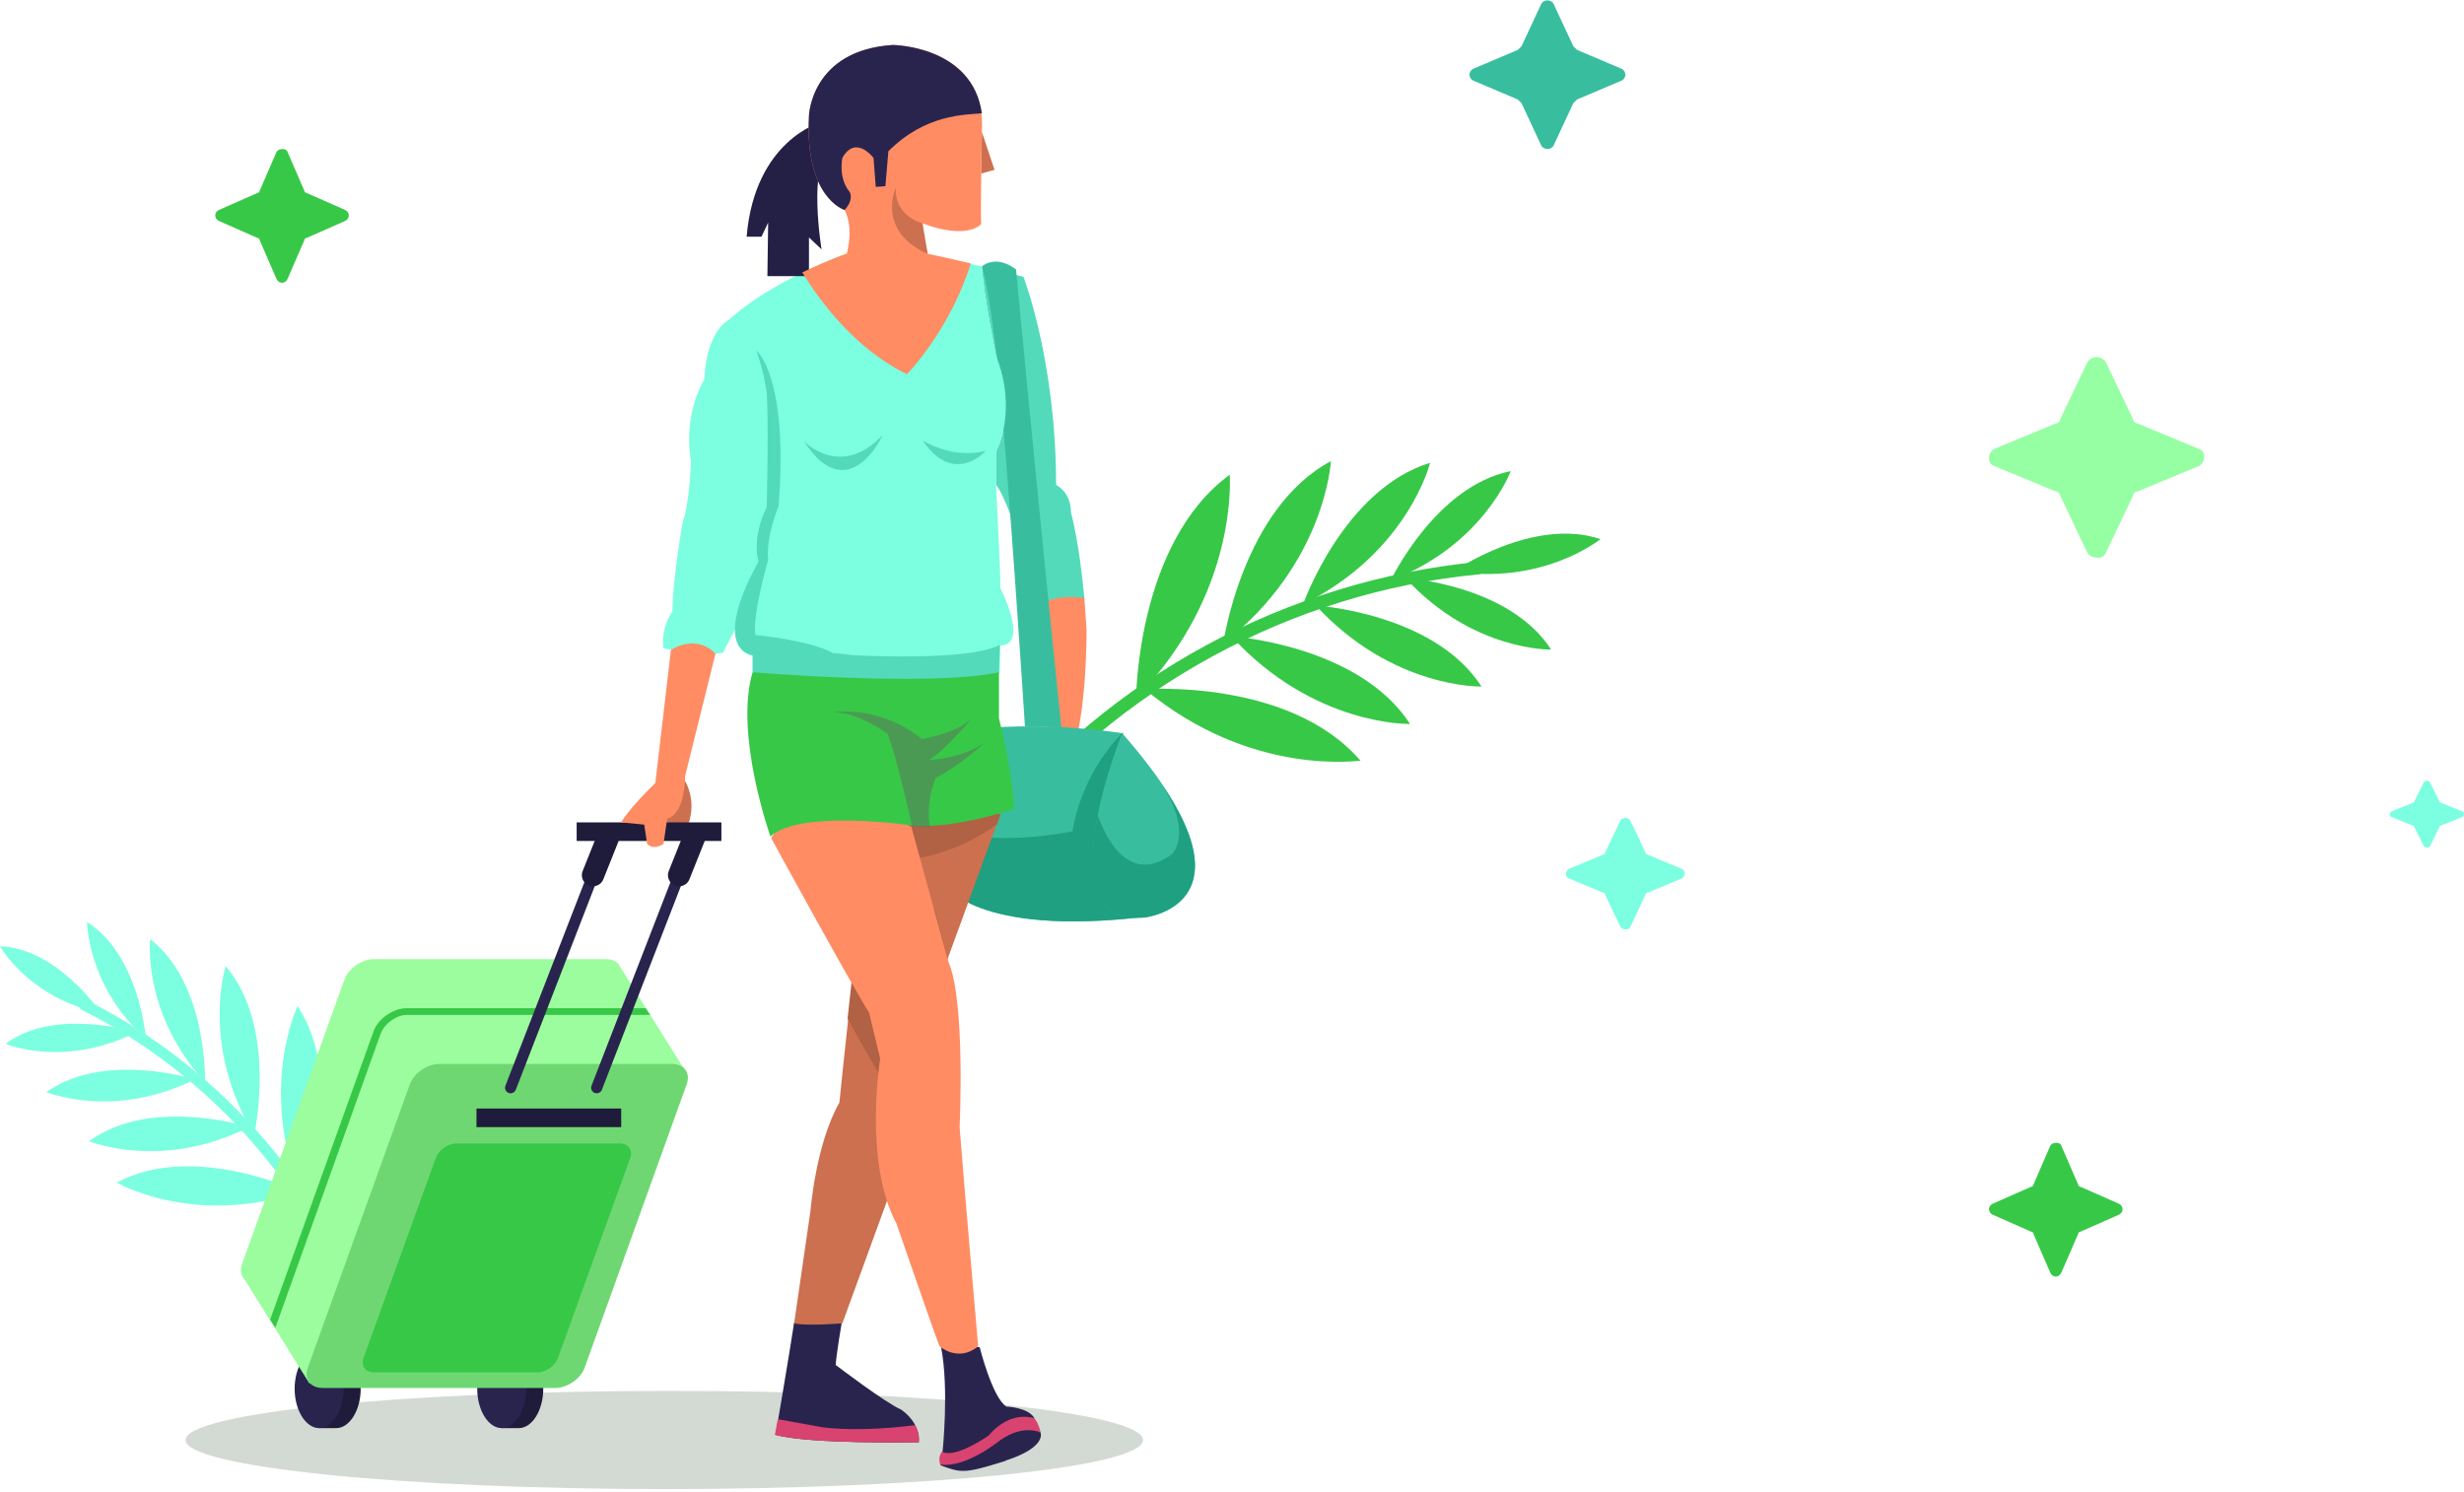 <svg width="332" height="201" viewBox="0 0 332 201" fill="none" xmlns="http://www.w3.org/2000/svg">
<path d="M34.246 152.932C34.246 152.932 37.507 138.54 30.409 130.193C30.409 130.193 26.955 140.843 34.246 152.932Z" fill="#7BFFE0"/>
<path d="M27.627 145.832C27.627 145.832 28.01 132.592 20.24 126.548C20.24 126.548 19.089 136.526 27.627 145.832Z" fill="#7BFFE0"/>
<path d="M19.665 139.979C19.665 139.979 18.801 128.658 11.703 124.245C11.799 124.149 11.607 132.784 19.665 139.979Z" fill="#7BFFE0"/>
<path d="M18.322 139.116C18.322 139.116 7.482 135.662 0.767 140.651C0.672 140.651 8.633 144.009 18.322 139.116Z" fill="#7BFFE0"/>
<path d="M26.284 145.448C26.284 145.448 14.005 141.61 6.235 147.175C6.331 147.175 15.252 150.917 26.284 145.448Z" fill="#7BFFE0"/>
<path d="M33.574 151.876C33.574 151.876 20.336 147.654 11.991 153.795C12.087 153.795 21.775 157.824 33.574 151.876Z" fill="#7BFFE0"/>
<path d="M40.96 161.855C40.96 161.855 46.908 146.024 40.097 135.566C40.097 135.566 34.533 147.079 40.96 161.855Z" fill="#7BFFE0"/>
<path d="M40.385 160.607C40.385 160.607 26.092 153.795 15.732 159.359C15.732 159.359 26.092 165.404 40.385 160.607Z" fill="#7BFFE0"/>
<path d="M13.621 136.525C13.621 136.525 7.77 127.795 0 127.507C0 127.507 3.837 134.511 13.621 136.525Z" fill="#7BFFE0"/>
<path d="M11.511 134.702C30.121 144.009 44.51 160.799 50.649 180.563C50.937 181.426 49.594 182.002 49.306 181.139C43.166 161.662 29.161 145.16 10.935 136.046C10.264 135.566 10.744 134.223 11.511 134.702Z" fill="#7BFFE0"/>
<path d="M164.814 86.714C164.814 86.714 167.412 68.491 179.327 62.142C179.327 62.142 178.625 75.976 164.814 86.714Z" fill="#37C848"/>
<path d="M175.579 81.433C175.579 81.433 181.016 65.949 192.695 62.363C192.663 62.472 189.686 74.444 175.579 81.433Z" fill="#37C848"/>
<path d="M187.374 78.232C187.374 78.232 193.4 65.521 203.555 63.486C203.555 63.486 199.872 73.476 187.374 78.232Z" fill="#37C848"/>
<path d="M189.361 77.886C189.361 77.886 203.358 78.771 208.996 87.534C208.996 87.534 198.43 87.794 189.361 77.886Z" fill="#37C848"/>
<path d="M177.296 81.596C177.296 81.596 193.261 82.598 199.616 92.519C199.616 92.519 187.622 92.823 177.296 81.596Z" fill="#37C848"/>
<path d="M165.924 85.75C165.924 85.75 183.036 86.859 189.986 97.548C190.094 97.58 177.03 97.918 165.924 85.75Z" fill="#37C848"/>
<path d="M153.078 94.063C153.078 94.063 153.194 73.091 165.7 63.968C165.668 64.077 166.993 79.815 153.078 94.063Z" fill="#37C848"/>
<path d="M154.254 92.88C154.254 92.88 173.783 91.411 183.319 102.519C183.352 102.41 168.712 104.871 154.254 92.88Z" fill="#37C848"/>
<path d="M195.873 76.997C195.873 76.997 206.569 69.58 215.67 72.657C215.703 72.549 208.153 78.901 195.873 76.997Z" fill="#37C848"/>
<path d="M199.083 75.734C173.471 78.218 149.338 91.173 133.438 111.311C132.714 112.157 134.004 113.368 134.727 112.523C150.422 92.677 174.058 79.809 199.172 77.412C200.243 77.379 200.294 75.624 199.083 75.734Z" fill="#37C848"/>
<path d="M154 194.053C154 197.759 125.1 200.664 89.5 200.664C53.9 200.664 25 197.659 25 194.053C25 190.448 53.9 187.443 89.5 187.443C125.2 187.343 154 190.347 154 194.053Z" fill="#09320E" fill-opacity="0.18"/>
<path d="M113.4 178.329C113.4 178.329 112.7 182.435 112.6 183.938C112.6 183.938 119.3 189.046 121.4 189.947C121.4 189.947 124 191.55 123.8 194.354C123.8 194.354 109.1 194.654 104.5 193.352C104.5 193.352 106.4 182.235 107 178.229C107 178.329 111.6 177.327 113.4 178.329Z" fill="#29244E"/>
<path d="M140.2 193.052C140.2 193.052 141.1 194.955 135.7 196.758C135.6 196.758 135.6 196.758 135.5 196.858C129.8 198.661 129.5 198.461 126.7 197.459L129 194.354L133.8 190.648C133.7 190.548 139.5 190.849 140.2 193.052Z" fill="#29244E"/>
<path d="M139.4 191.149C139.4 191.149 140 191.85 140.2 193.052C140.2 193.052 138 191.85 134.8 194.054C134.8 194.054 130.2 197.86 126.7 197.359C126.7 197.359 126.3 196.457 126.9 195.656L130.3 192.451L132.7 190.548L136.7 189.947L139.4 191.149Z" fill="#D9436F"/>
<path d="M135.6 189.547C133.7 188.345 132 181.534 132 181.534H126.8C127.9 187.143 127 195.656 127 195.656C128.8 196.558 133.2 193.453 133.2 193.453C136.3 189.847 139.4 191.149 139.4 191.149C138.6 189.647 135.6 189.547 135.6 189.547Z" fill="#29244E"/>
<path d="M45.3 181.834C47.099 181.834 48.599 184.238 48.599 187.142C48.599 190.047 47.099 192.451 45.3 192.451H42.999V183.136L45.3 181.834Z" fill="#1F1B3B"/>
<path d="M46.3 187.142C46.3 190.047 44.8 192.451 43 192.451C41.2 192.451 39.7 190.047 39.7 187.142C39.7 184.238 41.2 181.834 43 181.834C44.8 181.834 46.3 184.238 46.3 187.142Z" fill="#29244E"/>
<path d="M69.9 181.834C71.7 181.834 73.2 184.238 73.2 187.142C73.2 190.047 71.7 192.451 69.9 192.451H67.6V183.136L69.9 181.834Z" fill="#1F1B3B"/>
<path d="M70.9 187.142C70.9 190.047 69.4 192.451 67.6 192.451C65.8 192.451 64.3 190.047 64.3 187.142C64.3 184.238 65.8 181.834 67.6 181.834C69.4 181.834 70.9 184.238 70.9 187.142Z" fill="#29244E"/>
<path d="M92.5 144.576L83.6 130.354C83.5 130.253 83.5 130.153 83.4 130.053V129.953C83 129.552 82.5 129.252 81.7 129.252H50.4C48.7 129.252 46.9 130.554 46.4 132.056L32.7 170.116C32.5 170.717 32.5 171.318 32.7 171.818V171.919C32.8 172.019 32.8 172.119 32.9 172.219L41.7 186.341L57.9 173.02H65.8C67.5 173.02 69.3 171.718 69.8 170.216L73.4 160.2L92.5 144.576Z" fill="#9CFD9E"/>
<path d="M32.6 171.918C32.7 172.119 32.8 172.219 32.9 172.319L41.7 186.441L52.6 177.427C53.5 166.71 55.2 146.178 55.2 146.178L46.4 132.156L32.7 170.216C32.4 170.817 32.4 171.418 32.6 171.918Z" fill="#9CFD9E"/>
<path d="M87 135.862H54.8C53 135.862 50.9 137.265 50.3 139.067L36.4 177.828L37.1 178.93L51.3 139.268C51.8 137.966 53.4 136.764 54.8 136.764H87.6L87 135.862Z" fill="#37C848"/>
<path d="M59.2 143.374C57.5 143.374 55.7 144.676 55.2 146.178L41.5 184.238C40.9 185.84 41.8 187.042 43.5 187.042H74.8C76.5 187.042 78.3 185.74 78.8 184.238L92.5 146.178C93.1 144.576 92.2 143.374 90.5 143.374H59.2Z" fill="#6FD771"/>
<path d="M61.5 154.091C60.3 154.091 59.1 154.992 58.7 156.094L49 182.936C48.6 184.038 49.2 184.939 50.4 184.939H72.4C73.6 184.939 74.8 184.038 75.2 182.936L84.9 156.094C85.3 154.992 84.7 154.091 83.5 154.091H61.5Z" fill="#37C848"/>
<path d="M82.2 112.025L68.8 146.579" stroke="#29244E" stroke-width="1.5" stroke-miterlimit="10" stroke-linecap="round"/>
<path d="M81.9 112.927L79.9 117.935" stroke="#1F1B3B" stroke-width="3" stroke-miterlimit="10" stroke-linecap="round"/>
<path d="M93.8 112.025L80.4 146.579" stroke="#29244E" stroke-width="1.5" stroke-miterlimit="10" stroke-linecap="round"/>
<path d="M93.5 112.927L91.5 117.935" stroke="#1F1B3B" stroke-width="3" stroke-miterlimit="10" stroke-linecap="round"/>
<path d="M92.1 104.914C92.1 104.914 94.3 107.919 92.4 111.925L88.7 112.125C88.7 112.025 88.2 108.62 88.5 108.62C88.9 108.52 92.1 104.914 92.1 104.914Z" fill="#CC704F"/>
<path d="M97.2 110.823H77.7V113.327H97.2V110.823Z" fill="#1F1B3B"/>
<path d="M83.7 149.384H64.2V151.888H83.7V149.384Z" fill="#1F1B3B"/>
<path d="M144.4 101.709C146.5 96 146.4 84.882 146.4 84.882C146.3 83.28 146.2 81.778 146.1 80.475C143.3 80.075 141.3 80.676 140.2 81.277C140.3 81.477 140.3 81.677 140.3 81.677C141.5 87.186 141.4 102.51 141.4 102.51L144.4 101.709Z" fill="#FF8C63"/>
<path d="M134.2 65.352C135.7 66.855 139.5 79.074 140.2 81.377C141.3 80.776 143.3 80.175 146.1 80.576C145.4 72.864 144.3 69.058 144.3 69.058C144.3 66.254 142.3 65.352 142.3 65.352C142.3 48.626 137.9 37.308 137.9 37.308C136.3 36.908 134.3 36.407 132.3 35.906C132.5 39.612 134.2 47.925 134.2 47.925C137.2 55.537 134.2 60.845 134.2 60.845V65.352Z" fill="#53DABA"/>
<path d="M132.3 35.907C132.3 35.907 134.1 34.204 136.9 36.307C136.9 36.307 139.8 67.055 143 98.004L138.1 97.903C138.1 97.903 135.9 63.149 134.3 47.925C133.6 42.316 133 38.31 132.3 35.907Z" fill="#38BE9E"/>
<path d="M98.2 43.117C98.2 43.117 95.2 44.419 94.9 51.13C94.9 51.13 92 55.637 93.1 62.147C93.1 62.147 92.9 68.056 92 70.26C92 70.26 90.6 78.272 90.6 82.379C90.6 82.379 89 84.582 89.4 87.386C89.4 87.386 94.9 88.388 97.4 87.987L98.9 85.083L108.2 69.859C108.2 69.859 107 56.839 106.8 57.239C106.6 57.64 105.2 42.917 98.2 43.117Z" fill="#7BFFE0"/>
<path d="M134.8 79.273C134.8 76.87 134.2 65.352 134.2 65.352V60.845C134.2 60.845 137.2 55.536 134.2 47.925C134.2 47.925 132.5 39.612 132.3 35.906L130.1 35.405C131.1 35.605 124.8 40.112 125.7 40.313C121.2 39.211 125 34.203 125 34.203H114C102.7 38.51 98.2 43.117 98.2 43.117C102 43.918 103.3 52.932 103.3 52.932C103.6 57.339 103.3 68.457 103.3 68.457C101.2 72.763 102.2 75.768 102.2 75.768C95.5 87.987 101.5 88.388 101.5 88.388V90.691C126.2 98.804 134.7 90.691 134.7 90.691L134.8 86.986C138.7 86.885 134.8 79.273 134.8 79.273Z" fill="#7BFFE0"/>
<path d="M111.8 93.296L112.2 87.987C108.8 86.184 101.8 85.584 101.8 85.584C101.3 82.98 103.5 75.468 103.5 75.468C103.2 72.062 104.9 68.257 104.9 68.257C106.3 50.629 101.9 47.224 101.9 47.224C102.9 49.928 103.3 52.832 103.3 52.832C103.6 57.239 103.3 68.357 103.3 68.357C101.2 72.663 102.2 75.668 102.2 75.668C95.5 87.887 101.5 88.288 101.5 88.288V90.591C105.3 91.893 108.7 92.795 111.8 93.296Z" fill="#53DABA"/>
<path d="M132.3 17.778L134 22.886L132.2 23.387L132.3 17.778Z" fill="#CC704F"/>
<path d="M110.6 16.476C110.6 16.476 101.7 18.879 100.6 31.9H102.6L103.5 29.997L103.4 37.208H109V32L110.7 33.602C110.7 33.602 108.8 22.385 111.9 19.58L110.6 16.476Z" fill="#241F44"/>
<path d="M114.8 88.288C110 87.487 101.4 88.288 101.4 88.288V90.591C126.1 98.704 134.6 90.591 134.6 90.591L134.7 86.886C130.7 89.189 114.8 88.288 114.8 88.288Z" fill="#53DABA"/>
<path d="M130.8 35.505C127 34.604 125 34.203 125 34.203H114C111.8 35.004 109.8 35.906 108.1 36.707C110.6 40.813 115.4 47.123 122.2 50.428C122.2 50.428 128 44.519 130.8 35.505Z" fill="#FF8C63"/>
<path d="M124.3 30.097C124.3 30.097 124.4 32.2 125 34.203L122.2 38.41L113.8 35.205C113.8 35.205 115.3 31.199 113.8 28.294C113.8 28.294 108.4 26.692 109 15.574C109 15.574 109.3 6.761 120.3 6.06C120.3 6.06 133 6.16 132.3 17.778C132.3 17.778 132.1 28.595 132.2 30.197C132.2 30.197 130.4 32.401 124.3 30.097Z" fill="#FF8C63"/>
<path d="M124.3 30.098C124.3 30.098 120.5 29.196 120.7 25.29C120.7 25.29 118 31.099 125 34.204L124.3 30.098Z" fill="#CC704F"/>
<path d="M120.3 6.06C109.3 6.761 109 15.574 109 15.574C108.4 26.692 113.8 28.294 113.8 28.294C115.1 26.892 114.5 25.89 114.5 25.89C112.9 23.988 113.5 21.283 113.5 21.283C115.3 18.078 117.7 21.283 117.7 21.283L118 25.189L119.3 25.089L119.7 20.382C124.7 15.374 130 15.474 132.3 15.274C131 6.16 120.3 6.06 120.3 6.06Z" fill="#29244E"/>
<path d="M151.2 98.804C151.2 98.804 138 96.601 126.5 99.005C126.5 99.005 121 106.617 127.3 119.236C127.3 119.236 131.5 126.247 154.3 123.543L151.2 98.804Z" fill="#38BE9E"/>
<path d="M144.5 112.025C144.5 112.025 132.3 114.629 125.8 111.023C125.8 111.023 125.3 110.823 124.5 110.523C124.8 113.026 125.7 115.931 127.3 119.236C127.3 119.236 131.5 126.247 154.3 123.543L151.3 98.704C151.2 98.804 145.9 103.712 144.5 112.025Z" fill="#1EA081"/>
<path d="M151.2 98.805C151.2 98.805 140.6 124.745 154.2 123.644C154.2 123.644 171.4 121.841 151.2 98.805Z" fill="#38BE9E"/>
<path d="M134.8 109.721L125.4 135.462L119.6 161.602L113.5 178.329C113.5 178.329 108.7 178.729 107 178.329L109.2 163.205C109.2 163.205 109.9 154.191 113.1 148.582C113.1 148.582 116.6 114.228 118 106.617C117.9 106.617 124.3 100.407 134.8 109.721Z" fill="#CC704F"/>
<path d="M117.6 109.121C117.5 109.722 117.4 110.323 117.3 111.024L119.6 115.931C126.1 116.132 131.4 113.127 134.3 111.124L134.8 109.822C133.7 108.82 132.6 108.019 131.5 107.318L124.7 104.714L117.6 109.121Z" fill="#B16144"/>
<path d="M127.7 129.152L125.9 122.442C125.9 122.442 121.2 119.838 116.2 119.537C115.5 125.346 114.8 131.856 114.2 137.265C116.6 141.572 119 145.778 120.1 147.481L121.5 153.09L125.4 135.562L127.7 129.152Z" fill="#B16144"/>
<path d="M103.9 112.927C103.9 112.927 114.4 132.157 117.1 136.464L118.6 142.673C118.6 142.673 116.3 156.495 120.8 164.908C120.8 164.908 125.8 179.431 126.6 181.434C126.6 181.434 129.1 183.637 131.8 181.434C131.8 181.434 129.8 158.598 129.3 151.888C129.3 151.888 130.1 134.861 127.8 129.653L122.8 111.425C122.9 111.425 109.4 103.913 103.9 112.927Z" fill="#FF8C63"/>
<path d="M101.4 90.592C101.4 90.592 125.4 92.595 134.6 90.592V96.802C134.6 96.802 136.6 104.614 136.6 109.021C136.6 109.021 128.4 111.825 122.8 111.224C122.8 111.224 107.8 109.021 103.8 112.726C103.9 112.927 98.9 99.105 101.4 90.592Z" fill="#37C848"/>
<path d="M125.3 111.424C124.7 107.818 126.1 104.813 126.1 104.813C129 103.411 132.8 100.006 132.8 100.006C129.8 102.209 125.2 102.41 125.2 102.41C127.7 100.807 131.2 96.501 131.2 96.501C129.5 98.704 124.2 99.605 124.2 99.605C118.5 94.898 112.2 96 112.2 96C115.4 95.799 119.6 98.904 119.6 98.904C120.7 101.508 122.9 111.324 122.9 111.324C123.7 111.424 124.5 111.424 125.3 111.424Z" fill="#5B765E" fill-opacity="0.56"/>
<path d="M156.4 105.515C160.9 112.325 157.9 115.13 157.9 115.13C152.2 119.236 149.1 113.227 147.9 109.821C146.5 116.732 146.7 124.244 154.2 123.643C154.2 123.643 167.9 122.141 156.4 105.515Z" fill="#1EA081"/>
<path d="M156 104.813C155.9 104.713 155.8 104.513 155.7 104.413C155.8 104.613 155.9 104.713 156 104.813Z" fill="#DD464F"/>
<path d="M124.3 59.343C124.3 59.343 128.3 61.947 132.8 60.745C132.8 60.845 128.5 65.552 124.3 59.343Z" fill="#53DABA"/>
<path d="M108.3 59.443C108.3 59.443 113.3 64.651 118.9 58.642C119 58.642 114.3 68.657 108.3 59.443Z" fill="#53DABA"/>
<path d="M96.4 88.088L92.3 104.614C92.3 104.614 92.4 109.622 89.9 110.323L89.4 113.728C89.4 113.728 88.1 114.63 87.2 113.728L86.8 111.124L83.7 110.824C83.7 110.824 84.5 109.221 88.3 105.515L90.4 87.587C90.5 87.487 93.8 85.384 96.4 88.088Z" fill="#FF8C63"/>
<path d="M123.8 194.354C123.9 193.452 123.7 192.751 123.3 192.05C121.7 192.251 116.1 192.952 110.9 192.351L104.8 191.249C104.6 192.451 104.4 193.352 104.4 193.352C109.1 194.654 123.8 194.354 123.8 194.354Z" fill="#D9436F"/>
<path d="M209.333 0.527L212 6.25C212.167 6.409 212.333 6.568 212.5 6.727L218.5 9.271C219.167 9.589 219.167 10.542 218.5 10.86L212.5 13.404C212.333 13.563 212.167 13.722 212 13.881L209.333 19.604C209 20.24 208 20.24 207.667 19.604L205 13.881C204.833 13.722 204.667 13.563 204.5 13.404L198.5 10.86C197.833 10.542 197.833 9.589 198.5 9.271L204.5 6.727C204.667 6.568 204.833 6.409 205 6.25L207.667 0.527C208 -0.109 209 -0.109 209.333 0.527Z" fill="#38BE9E"/>
<path d="M219.677 110.579L221.709 114.872C221.709 115.031 221.878 115.19 222.048 115.19L226.619 117.098C227.127 117.256 227.127 118.051 226.619 118.369L222.048 120.277C221.878 120.277 221.709 120.436 221.709 120.595L219.677 124.887C219.508 125.364 218.661 125.364 218.323 124.887L216.291 120.595C216.291 120.436 216.122 120.277 215.952 120.277L211.381 118.369C210.873 118.21 210.873 117.415 211.381 117.098L215.952 115.19C216.122 115.19 216.291 115.031 216.291 114.872L218.323 110.579C218.661 110.102 219.339 110.102 219.677 110.579Z" fill="#7BFFE0"/>
<path d="M283.728 48.769L287.41 56.495C287.41 56.781 287.717 57.068 288.024 57.068L296.31 60.502C297.23 60.788 297.23 62.218 296.31 62.791L288.024 66.225C287.717 66.225 287.41 66.511 287.41 66.797L283.728 74.523C283.421 75.382 281.886 75.382 281.272 74.523L277.59 66.797C277.59 66.511 277.283 66.225 276.976 66.225L268.69 62.791C267.77 62.505 267.77 61.074 268.69 60.502L276.976 57.068C277.283 57.068 277.59 56.781 277.59 56.495L281.272 48.769C281.886 47.91 283.114 47.91 283.728 48.769Z" fill="#96FFA3"/>
<path d="M327.423 105.428L328.693 108.004C328.693 108.099 328.799 108.195 328.905 108.195L331.762 109.339C332.079 109.435 332.079 109.912 331.762 110.102L328.905 111.247C328.799 111.247 328.693 111.343 328.693 111.438L327.423 114.013C327.317 114.3 326.788 114.3 326.577 114.013L325.307 111.438C325.307 111.343 325.201 111.247 325.095 111.247L322.238 110.102C321.921 110.007 321.921 109.53 322.238 109.339L325.095 108.195C325.201 108.195 325.307 108.099 325.307 108.004L326.577 105.428C326.788 105.142 327.212 105.142 327.423 105.428Z" fill="#7BFFE0"/>
<path d="M38.73 20.449L41 25.682C41 25.845 41.162 26.009 41.324 26.009L46.514 28.298C47.162 28.625 47.162 29.443 46.514 29.77L41.324 32.059C41.162 32.059 41 32.222 41 32.386L38.73 37.619C38.405 38.273 37.595 38.273 37.27 37.619L35 32.386C35 32.222 34.838 32.059 34.676 32.059L29.486 29.77C28.838 29.443 28.838 28.625 29.486 28.298L34.676 26.009C34.838 26.009 35 25.845 35 25.682L37.27 20.449C37.595 19.958 38.568 19.958 38.73 20.449Z" fill="#37C848"/>
<path d="M277.73 154.368L280 159.601C280 159.764 280.162 159.928 280.324 159.928L285.514 162.217C286.162 162.544 286.162 163.362 285.514 163.689L280.324 165.978C280.162 165.978 280 166.141 280 166.305L277.73 171.538C277.405 172.192 276.595 172.192 276.27 171.538L274 166.305C274 166.141 273.838 165.978 273.676 165.978L268.486 163.689C267.838 163.362 267.838 162.544 268.486 162.217L273.676 159.928C273.838 159.928 274 159.764 274 159.601L276.27 154.368C276.595 153.877 277.568 153.877 277.73 154.368Z" fill="#37C848"/>
</svg>
